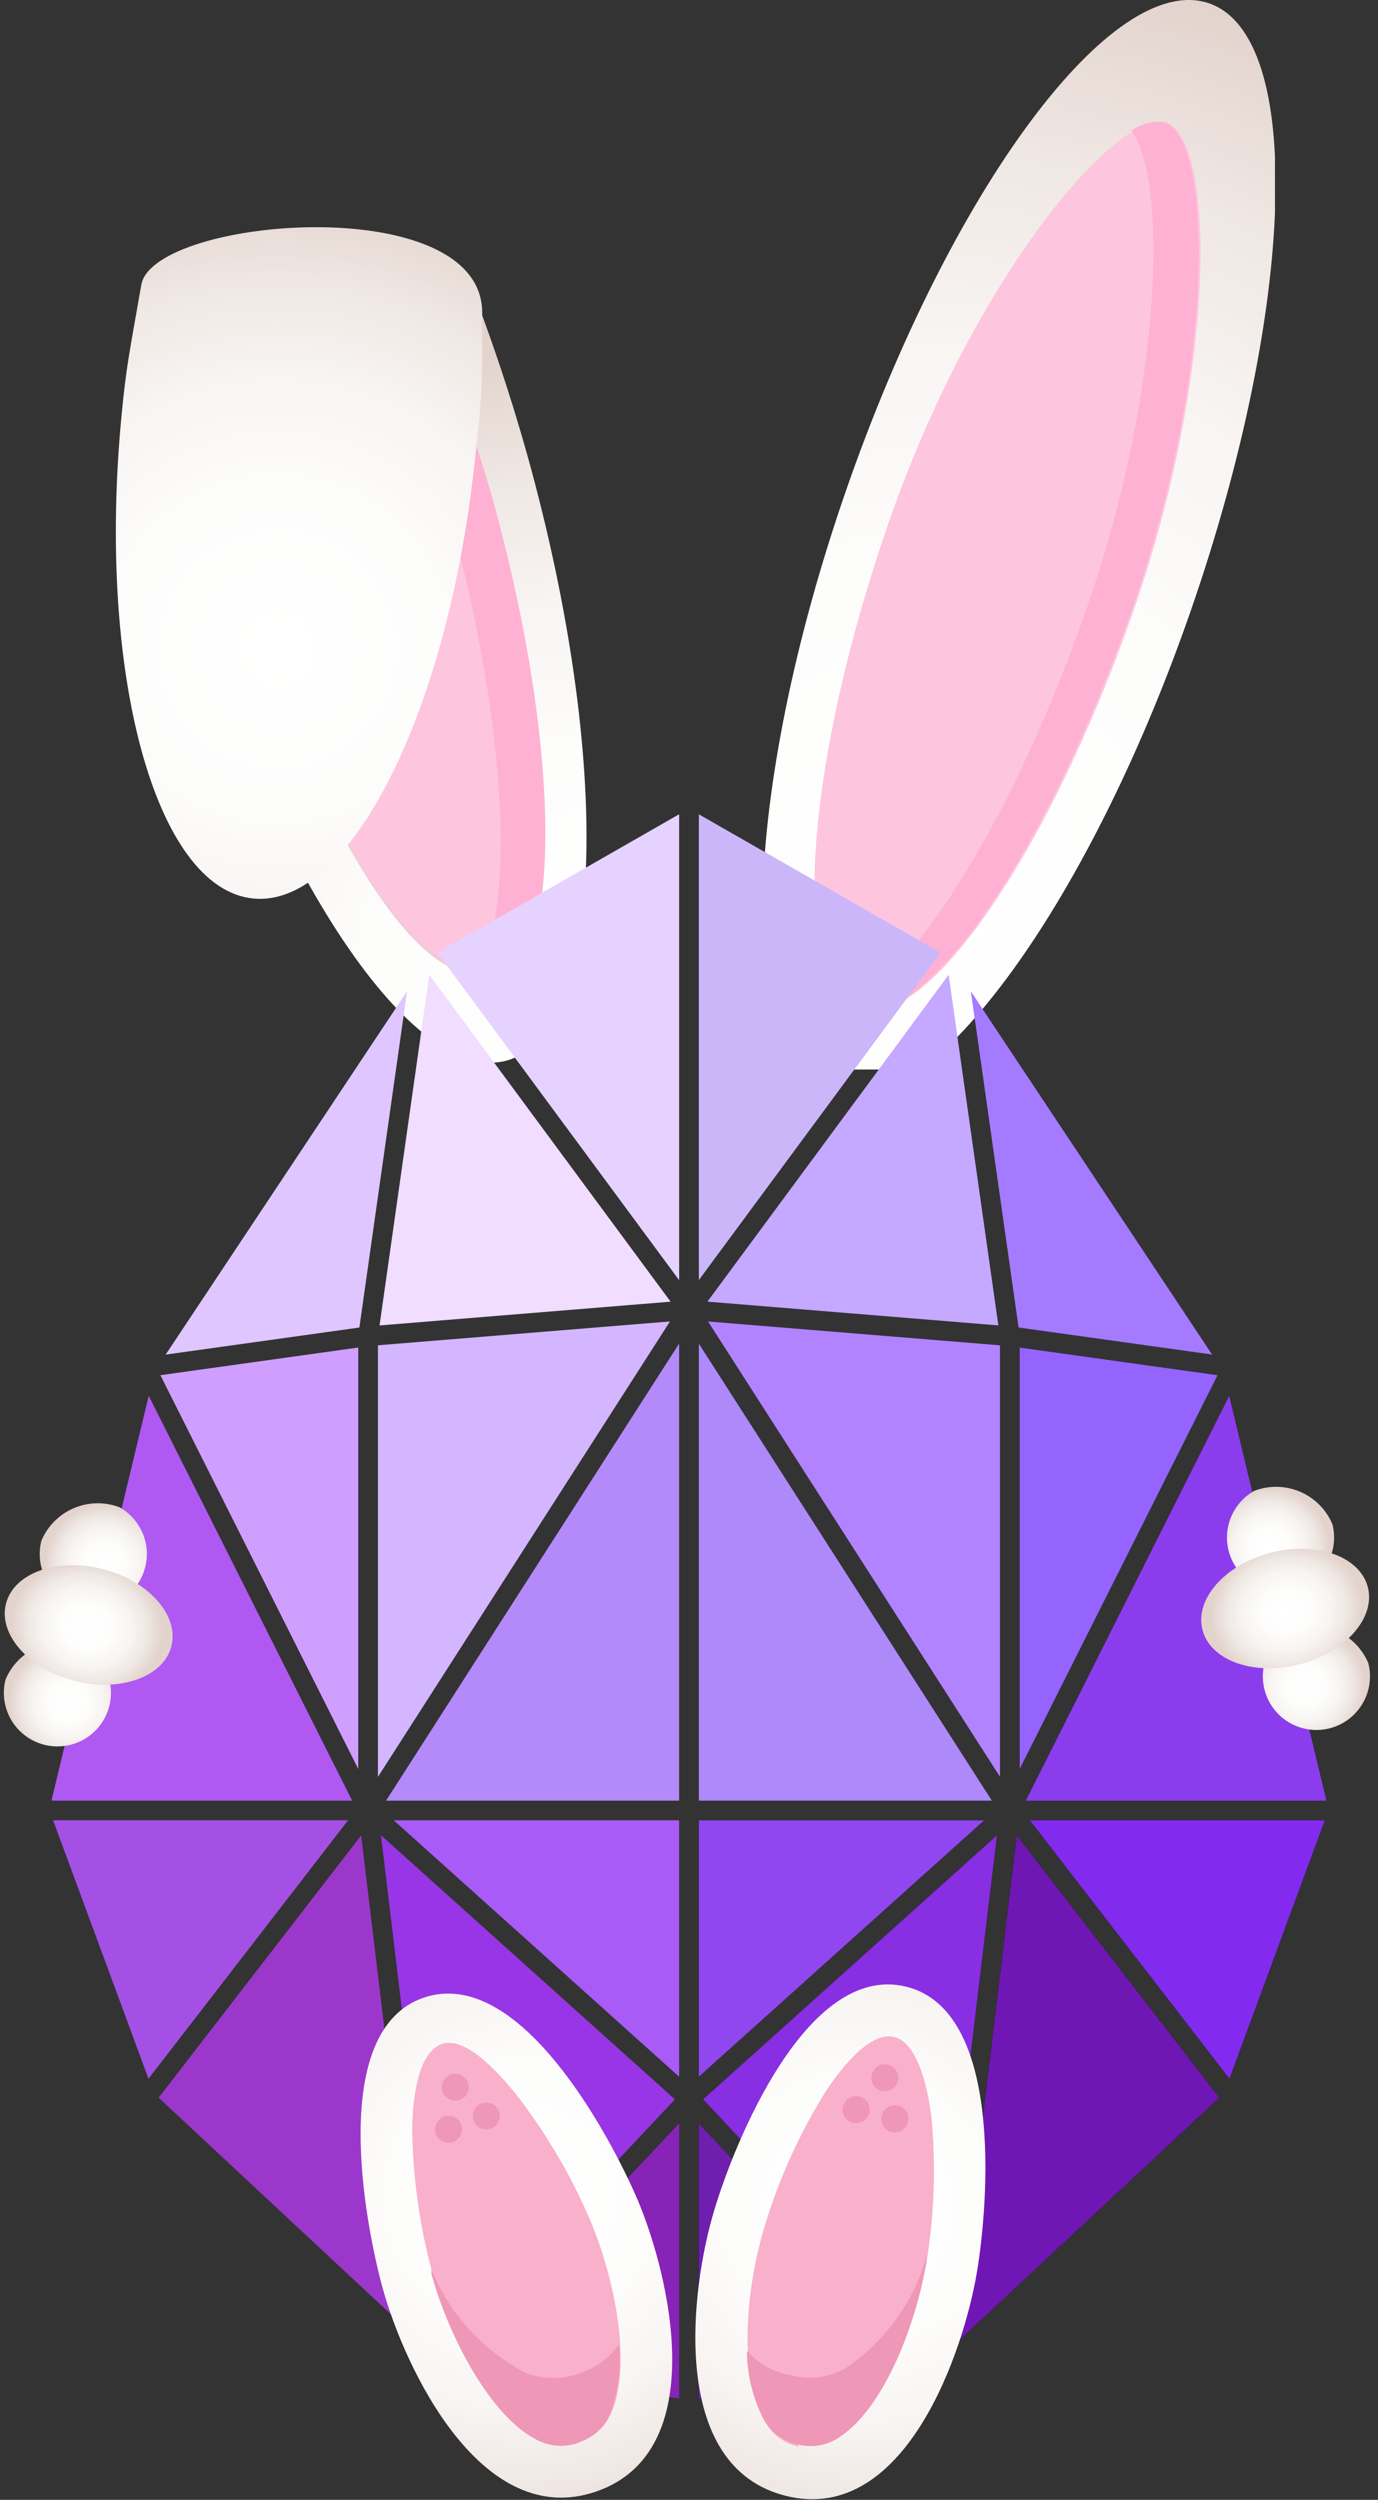 <svg width="107" height="194" viewBox="0 0 107 194" fill="none" xmlns="http://www.w3.org/2000/svg">
<rect x="0" y="0" width="107" height="194" fill="#333333" stroke="none"/>
<path fill-rule="evenodd" clip-rule="evenodd" d="M54.262 164.801L71.664 183.326L54.262 186.133V164.801Z" fill="black"/>
<path d="M54.262 164.801L71.664 183.326L54.262 186.133V164.801Z" fill="black"/>
<path d="M77.416 142.423L72.641 182.137L54.59 162.92L77.416 142.423Z" fill="black"/>
<path d="M78.952 142.439L94.677 162.789L74.211 181.868L78.952 142.439Z" fill="black"/>
<path d="M76.424 141.264L54.262 161.165V141.264H76.424Z" fill="black"/>
<path d="M79.969 141.264H102.872L95.466 161.319L79.969 141.264Z" fill="black"/>
<path d="M79.652 139.738L95.449 108.318L102.999 139.738H79.652Z" fill="black"/>
<path d="M77.019 139.738H54.262V104.266L77.019 139.738Z" fill="black"/>
<path d="M77.656 137.899L54.977 102.55L77.656 104.401V137.899Z" fill="black"/>
<path d="M79.18 104.575L94.546 106.722L79.18 137.285V104.575Z" fill="black"/>
<path d="M94.132 105.123L79.091 103.022L75.387 76.923L94.132 105.123Z" fill="black"/>
<path d="M54.93 101.016L73.666 75.649L77.529 102.861L54.93 101.016Z" fill="black"/>
<path d="M54.262 99.348V63.19L73.034 73.934L54.262 99.348Z" fill="black"/>
<g clip-path="url(#clip0_19549_79333)">
<path d="M92.498 47.291C84.39 70.701 71.81 87.585 64.396 85.085C56.981 82.586 57.565 61.481 65.701 38.044C73.837 14.607 86.389 -2.277 93.859 0.25C101.329 2.777 100.607 23.854 92.498 47.291Z" fill="url(#paint0_radial_19549_79333)"/>
<path d="M88.083 47.208C81.474 66.23 71.866 80.17 66.59 78.338C61.313 76.505 62.396 59.649 68.978 40.627C75.559 21.605 86.639 8.581 90.471 9.498C94.303 10.414 94.664 28.186 88.083 47.208Z" fill="#FEC5DE"/>
<path d="M90.307 9.469C89.438 9.384 88.568 9.621 87.863 10.136C90.64 13.857 90.362 29.991 84.42 47.096C78.866 63.119 71.146 75.56 65.703 77.976C65.932 78.118 66.174 78.239 66.425 78.337C71.701 80.17 81.309 66.202 87.918 47.208C94.528 28.213 94.167 10.386 90.307 9.469Z" fill="#FEB1D3"/>
<path d="M40.931 35.267C39.611 30.563 38.054 25.929 36.266 21.383C35.682 22.244 35.099 23.132 34.461 23.965C33.822 24.798 32.628 26.215 31.684 27.298C29.653 29.518 27.473 31.596 25.158 33.518C21.48 36.565 17.518 39.252 13.328 41.543C13.328 41.96 13.578 42.404 13.689 42.848C20.354 66.702 31.878 84.502 39.431 82.281C46.984 80.059 47.595 59.149 40.931 35.267Z" fill="url(#paint1_radial_19549_79333)"/>
<path d="M37.492 37.6C36.334 33.474 34.905 29.43 33.216 25.492C32.716 26.103 32.188 26.714 31.661 27.297C29.631 29.517 27.45 31.596 25.135 33.517C22.588 35.628 19.898 37.558 17.082 39.294C17.36 40.515 17.693 41.765 18.026 43.015C23.58 62.453 32.188 76.893 37.465 75.394C42.741 73.894 42.907 57.038 37.492 37.6Z" fill="url(#paint2_linear_19549_79333)"/>
<path d="M37.547 37.378C36.397 33.245 34.978 29.191 33.298 25.243C32.798 25.854 32.27 26.465 31.715 27.048C29.701 29.275 27.53 31.354 25.217 33.269C22.664 35.379 19.974 37.318 17.164 39.072C17.442 40.294 17.747 41.516 18.108 42.766C23.523 62.204 32.27 76.644 37.547 75.172C42.823 73.7 42.962 56.761 37.547 37.378Z" fill="#FEC5DE"/>
<path d="M38.328 38.988C37.174 34.862 35.745 30.817 34.051 26.881C33.551 27.492 33.024 28.075 32.496 28.686L31.469 29.769C32.758 32.982 33.871 36.264 34.801 39.599C39.716 57.205 40.188 72.922 36.19 76.588C36.879 76.895 37.651 76.963 38.383 76.782C43.687 75.283 43.659 58.371 38.328 38.988Z" fill="#FEB1D3"/>
<path d="M37.408 24.909C37.53 28.22 37.382 31.536 36.964 34.823C35.02 54.844 27.272 70.478 19.663 69.729C12.055 68.979 7.501 52.206 9.444 32.185C9.778 28.658 10.028 27.464 10.972 22.104C11.916 16.745 38.547 14.607 37.408 24.909Z" fill="url(#paint3_radial_19549_79333)"/>
</g>
<path fill-rule="evenodd" clip-rule="evenodd" d="M54.262 164.8L71.664 183.325L54.262 186.132V164.8Z" fill="#6F1FAE"/>
<path d="M54.262 164.8L71.664 183.325L54.262 186.132V164.8Z" fill="#6F1FAE"/>
<path d="M77.416 142.423L72.641 182.137L54.59 162.92L77.416 142.423Z" fill="#882EE3"/>
<path d="M78.952 142.44L94.677 162.79L74.211 181.869L78.952 142.44Z" fill="#6F17B5"/>
<path d="M76.424 141.264L54.262 161.165V141.264H76.424Z" fill="#9147EF"/>
<path d="M79.969 141.264H102.872L95.466 161.319L79.969 141.264Z" fill="#822BEE"/>
<path d="M79.652 139.738L95.449 108.318L102.999 139.738H79.652Z" fill="#8B3DED"/>
<path d="M77.019 139.738H54.262V104.266L77.019 139.738Z" fill="#AD89F9"/>
<path d="M77.652 137.899L54.973 102.55L77.652 104.401V137.899Z" fill="#B283FF"/>
<path d="M79.18 104.575L94.546 106.722L79.18 137.285V104.575Z" fill="#9563FE"/>
<path d="M94.128 105.124L79.088 103.023L75.383 76.924L94.128 105.124Z" fill="#A47AFF"/>
<path d="M54.926 101.016L73.662 75.649L77.525 102.861L54.926 101.016Z" fill="#C5A8FF"/>
<path d="M54.262 99.348V63.19L73.034 73.934L54.262 99.348Z" fill="#CBB6F9"/>
<path fill-rule="evenodd" clip-rule="evenodd" d="M52.734 164.8L35.332 183.325L52.734 186.132V164.8Z" fill="#8823B8"/>
<path d="M52.734 164.8L35.332 183.325L52.734 186.132V164.8Z" fill="#8823B8"/>
<path d="M29.58 142.423L34.355 182.137L52.406 162.92L29.58 142.423Z" fill="#9835E6"/>
<path d="M28.044 142.44L12.319 162.79L32.785 181.869L28.044 142.44Z" fill="#9C37CC"/>
<path d="M30.572 141.264L52.734 161.165V141.264H30.572Z" fill="#A85BF6"/>
<path d="M27.027 141.264H4.124L11.53 161.319L27.027 141.264Z" fill="#A450E5"/>
<path d="M27.344 139.738L11.547 108.318L3.997 139.738H27.344Z" fill="#AF58F2"/>
<path d="M29.977 139.738H52.734V104.266L29.977 139.738Z" fill="#B489F9"/>
<path d="M29.345 137.899L52.023 102.55L29.345 104.401V137.899Z" fill="#D3B6FF"/>
<path d="M27.82 104.575L12.454 106.722L27.82 137.285V104.575Z" fill="#D09EFF"/>
<path d="M12.864 105.124L27.905 103.023L31.609 76.924L12.864 105.124Z" fill="#DFC6FF"/>
<path d="M52.07 101.016L33.334 75.649L29.471 102.861L52.07 101.016Z" fill="#F0DDFF"/>
<path d="M52.734 99.348V63.19L33.962 73.934L52.734 99.348Z" fill="#E6D2FF"/>
<path d="M49.498 170.692C52.035 176.679 55.217 190.255 46.315 193.348C37.413 196.442 31.448 183.845 29.712 177.569C28.31 172.45 25.484 157.539 32.917 155.024C40.35 152.509 47.406 165.818 49.498 170.692Z" fill="url(#paint4_radial_19549_79333)"/>
<path d="M45.005 189.564C44.457 189.768 43.871 189.845 43.289 189.791C42.708 189.738 42.145 189.553 41.644 189.253C38.195 187.45 34.968 181.441 33.588 176.456C32.598 172.827 32.067 169.089 32.008 165.328C32.008 163.592 32.275 159.43 34.233 158.652C36.192 157.873 38.996 161.211 40.087 162.546C42.394 165.527 44.316 168.787 45.806 172.25C47.831 177.012 49.056 183.689 47.453 187.272C47.235 187.801 46.902 188.275 46.479 188.659C46.055 189.044 45.552 189.33 45.005 189.498V189.564Z" fill="#F9B0CB"/>
<path d="M45.073 184.155C43.72 184.679 42.22 184.679 40.867 184.155C37.524 182.452 34.908 179.599 33.5 176.121C33.5 176.255 33.5 176.366 33.5 176.477C34.88 181.462 38.107 187.471 41.556 189.274C42.061 189.567 42.625 189.744 43.206 189.79C43.788 189.836 44.373 189.751 44.917 189.541C45.464 189.374 45.967 189.088 46.391 188.703C46.814 188.318 47.147 187.844 47.365 187.316C48.018 185.608 48.255 183.769 48.055 181.952C47.303 183.011 46.224 183.793 44.984 184.178L45.073 184.155Z" fill="#EF97B7"/>
<path d="M36.344 161.634C36.436 161.897 36.419 162.185 36.298 162.436C36.177 162.686 35.962 162.878 35.699 162.97C35.437 163.061 35.148 163.044 34.898 162.923C34.647 162.802 34.455 162.587 34.364 162.324C34.318 162.194 34.299 162.056 34.306 161.919C34.314 161.781 34.349 161.646 34.409 161.522C34.469 161.398 34.553 161.287 34.656 161.196C34.759 161.104 34.879 161.034 35.009 160.989C35.272 160.903 35.558 160.922 35.807 161.042C36.056 161.162 36.249 161.375 36.344 161.634Z" fill="#EF97B7"/>
<path d="M38.751 163.86C38.842 164.122 38.826 164.411 38.705 164.661C38.584 164.912 38.368 165.104 38.105 165.195C37.843 165.287 37.554 165.27 37.304 165.149C37.054 165.028 36.861 164.812 36.77 164.55C36.724 164.42 36.705 164.282 36.713 164.144C36.72 164.007 36.755 163.872 36.815 163.748C36.875 163.624 36.959 163.513 37.062 163.421C37.165 163.33 37.285 163.259 37.416 163.214C37.678 163.128 37.964 163.147 38.213 163.268C38.462 163.388 38.655 163.6 38.751 163.86Z" fill="#EF97B7"/>
<path d="M35.811 164.905C35.857 165.035 35.877 165.173 35.869 165.311C35.861 165.448 35.826 165.583 35.766 165.707C35.706 165.831 35.622 165.942 35.519 166.034C35.416 166.125 35.296 166.196 35.166 166.241C34.903 166.321 34.619 166.3 34.372 166.18C34.124 166.06 33.931 165.851 33.831 165.595C33.744 165.332 33.763 165.046 33.884 164.797C34.004 164.548 34.217 164.356 34.476 164.26C34.606 164.211 34.744 164.189 34.883 164.195C35.021 164.202 35.157 164.236 35.282 164.296C35.407 164.357 35.518 164.442 35.609 164.546C35.7 164.651 35.769 164.773 35.811 164.905Z" fill="#EF97B7"/>
<path d="M55.484 171.448C53.592 177.658 51.901 191.478 61.07 193.704C70.239 195.929 74.824 182.576 75.87 176.256C76.738 171.003 77.962 155.936 70.284 154.156C62.606 152.375 57.02 166.33 55.484 171.448Z" fill="url(#paint5_radial_19549_79333)"/>
<path d="M61.959 189.697C62.523 189.846 63.113 189.867 63.687 189.759C64.26 189.651 64.802 189.417 65.275 189.074C68.524 186.849 71.083 180.595 71.951 175.499C72.551 171.821 72.678 168.081 72.329 164.371C72.129 162.635 71.417 158.54 69.414 158.072C67.411 157.605 64.963 160.966 63.984 162.524C62.01 165.721 60.461 169.163 59.377 172.761C57.864 177.702 57.352 184.49 59.377 187.873C59.646 188.383 60.025 188.828 60.487 189.175C60.949 189.521 61.482 189.76 62.047 189.876L61.959 189.697Z" fill="#F9B0CB"/>
<path d="M61.316 184.311C62.698 184.69 64.172 184.548 65.456 183.91C68.614 181.868 70.917 178.741 71.932 175.119V175.497C71.109 180.594 68.549 186.915 65.255 189.073C64.783 189.416 64.241 189.65 63.667 189.758C63.094 189.866 62.504 189.845 61.939 189.696C61.373 189.581 60.84 189.342 60.378 188.996C59.916 188.649 59.537 188.204 59.269 187.693C58.44 186.066 58.005 184.267 58 182.441C58.864 183.408 60.021 184.065 61.294 184.311H61.316Z" fill="#EF97B7"/>
<path d="M67.683 161.01C67.621 161.282 67.669 161.567 67.817 161.803C67.965 162.039 68.201 162.206 68.473 162.268C68.744 162.33 69.029 162.281 69.265 162.133C69.501 161.985 69.668 161.749 69.73 161.478C69.79 161.209 69.742 160.928 69.596 160.695C69.451 160.461 69.219 160.295 68.951 160.231C68.817 160.198 68.677 160.192 68.54 160.214C68.403 160.235 68.272 160.283 68.154 160.356C68.036 160.428 67.934 160.523 67.853 160.636C67.772 160.748 67.714 160.875 67.683 161.01Z" fill="#EF97B7"/>
<path d="M65.456 163.48C65.423 163.615 65.417 163.755 65.438 163.891C65.46 164.028 65.508 164.16 65.58 164.278C65.653 164.396 65.748 164.498 65.86 164.579C65.973 164.66 66.1 164.718 66.235 164.749C66.509 164.809 66.796 164.759 67.034 164.609C67.271 164.459 67.44 164.221 67.504 163.948C67.566 163.676 67.517 163.391 67.369 163.155C67.221 162.92 66.985 162.752 66.713 162.69C66.442 162.628 66.157 162.677 65.921 162.825C65.685 162.973 65.518 163.209 65.456 163.48Z" fill="#EF97B7"/>
<path d="M68.459 164.192C68.399 164.464 68.446 164.748 68.591 164.985C68.737 165.222 68.969 165.392 69.238 165.461C69.513 165.521 69.799 165.47 70.037 165.321C70.274 165.171 70.443 164.933 70.507 164.66C70.569 164.388 70.52 164.103 70.372 163.867C70.224 163.632 69.988 163.464 69.717 163.402C69.445 163.34 69.16 163.389 68.924 163.537C68.689 163.685 68.521 163.921 68.459 164.192Z" fill="#EF97B7"/>
<path d="M6.494 127.744C7.171 128.124 7.728 128.686 8.103 129.366C8.477 130.046 8.654 130.818 8.612 131.593C8.571 132.368 8.314 133.117 7.869 133.753C7.425 134.39 6.811 134.89 6.097 135.195C5.384 135.501 4.599 135.601 3.831 135.484C3.064 135.367 2.344 135.038 1.754 134.533C1.164 134.028 0.727 133.368 0.493 132.628C0.258 131.888 0.236 131.097 0.428 130.344C0.905 129.21 1.805 128.305 2.936 127.82C4.067 127.335 5.343 127.308 6.494 127.744Z" fill="url(#paint6_radial_19549_79333)"/>
<path d="M9.279 116.969C9.956 117.349 10.514 117.911 10.888 118.591C11.262 119.271 11.439 120.042 11.398 120.818C11.356 121.593 11.099 122.341 10.654 122.978C10.21 123.615 9.596 124.114 8.883 124.42C8.169 124.726 7.384 124.826 6.616 124.709C5.849 124.592 5.129 124.262 4.539 123.757C3.949 123.253 3.512 122.593 3.278 121.853C3.044 121.112 3.021 120.321 3.213 119.569C3.691 118.435 4.59 117.53 5.721 117.045C6.853 116.56 8.128 116.533 9.279 116.969Z" fill="url(#paint7_radial_19549_79333)"/>
<path d="M13.306 127.762C13.924 125.371 11.55 122.69 8.005 121.774C4.459 120.858 1.084 122.054 0.466 124.446C-0.152 126.838 2.222 129.519 5.768 130.435C9.313 131.35 12.688 130.154 13.306 127.762Z" fill="url(#paint8_radial_19549_79333)"/>
<path d="M100.182 126.469C99.505 126.849 98.948 127.411 98.573 128.091C98.199 128.771 98.022 129.542 98.063 130.318C98.105 131.093 98.362 131.841 98.806 132.478C99.251 133.115 99.865 133.614 100.578 133.92C101.292 134.226 102.077 134.326 102.845 134.209C103.612 134.092 104.332 133.762 104.922 133.257C105.512 132.753 105.948 132.093 106.183 131.353C106.417 130.612 106.44 129.821 106.248 129.069C105.77 127.935 104.871 127.03 103.74 126.545C102.608 126.06 101.333 126.033 100.182 126.469Z" fill="url(#paint9_radial_19549_79333)"/>
<path d="M97.397 115.693C96.72 116.073 96.162 116.635 95.788 117.315C95.413 117.996 95.237 118.767 95.278 119.542C95.32 120.318 95.577 121.066 96.021 121.703C96.466 122.339 97.08 122.839 97.793 123.145C98.507 123.451 99.292 123.551 100.059 123.433C100.827 123.316 101.546 122.987 102.136 122.482C102.726 121.977 103.163 121.317 103.398 120.577C103.632 119.837 103.655 119.046 103.463 118.294C102.985 117.159 102.086 116.254 100.955 115.769C99.823 115.284 98.548 115.257 97.397 115.693Z" fill="url(#paint10_radial_19549_79333)"/>
<path d="M93.37 126.487C92.752 124.095 95.126 121.414 98.671 120.498C102.217 119.583 105.592 120.779 106.21 123.171C106.827 125.562 104.454 128.243 100.908 129.159C97.362 130.075 93.987 128.879 93.37 126.487Z" fill="url(#paint11_radial_19549_79333)"/>
<defs>
<radialGradient id="paint0_radial_19549_79333" cx="0" cy="0" r="1" gradientUnits="userSpaceOnUse" gradientTransform="translate(71.513 69.019) rotate(1.718) scale(72.594 72.594)">
<stop stop-color="white"/>
<stop offset="0.34" stop-color="#FDFDFC"/>
<stop offset="0.58" stop-color="#F8F5F3"/>
<stop offset="0.8" stop-color="#EFE7E3"/>
<stop offset="0.99" stop-color="#E3D4CD"/>
<stop offset="1" stop-color="#E2D3CC"/>
</radialGradient>
<radialGradient id="paint1_radial_19549_79333" cx="0" cy="0" r="1" gradientUnits="userSpaceOnUse" gradientTransform="translate(46.008 75.174) rotate(1.718) scale(48.229)">
<stop stop-color="white"/>
<stop offset="0.34" stop-color="#FDFDFC"/>
<stop offset="0.58" stop-color="#F8F5F3"/>
<stop offset="0.8" stop-color="#EFE7E3"/>
<stop offset="0.99" stop-color="#E3D4CD"/>
<stop offset="1" stop-color="#E2D3CC"/>
</radialGradient>
<linearGradient id="paint2_linear_19549_79333" x1="44.264" y1="50.05" x2="23.768" y2="56.363" gradientUnits="userSpaceOnUse">
<stop stop-color="#FAE6ED"/>
<stop offset="0.55" stop-color="#F3C0D3"/>
<stop offset="1" stop-color="#EFCDDB"/>
</linearGradient>
<radialGradient id="paint3_radial_19549_79333" cx="0" cy="0" r="1" gradientUnits="userSpaceOnUse" gradientTransform="translate(21.603 50.344) rotate(30.439) scale(35.837 35.837)">
<stop stop-color="white"/>
<stop offset="0.34" stop-color="#FDFDFC"/>
<stop offset="0.58" stop-color="#F8F5F3"/>
<stop offset="0.8" stop-color="#EFE7E3"/>
<stop offset="0.99" stop-color="#E3D4CD"/>
<stop offset="1" stop-color="#E2D3CC"/>
</radialGradient>
<radialGradient id="paint4_radial_19549_79333" cx="0" cy="0" r="1" gradientUnits="userSpaceOnUse" gradientTransform="translate(40.467 170.46) rotate(-19.156) scale(28.627 28.358)">
<stop stop-color="white"/>
<stop offset="0.34" stop-color="#FDFDFC"/>
<stop offset="0.58" stop-color="#F8F5F3"/>
<stop offset="0.8" stop-color="#EFE7E3"/>
<stop offset="0.99" stop-color="#E3D4CD"/>
<stop offset="1" stop-color="#E2D3CC"/>
</radialGradient>
<radialGradient id="paint5_radial_19549_79333" cx="0" cy="0" r="1" gradientUnits="userSpaceOnUse" gradientTransform="translate(66.64 171.417) rotate(-166.792) scale(28.653 28.376)">
<stop stop-color="white"/>
<stop offset="0.34" stop-color="#FDFDFC"/>
<stop offset="0.58" stop-color="#F8F5F3"/>
<stop offset="0.8" stop-color="#EFE7E3"/>
<stop offset="0.99" stop-color="#E3D4CD"/>
<stop offset="1" stop-color="#E2D3CC"/>
</radialGradient>
<radialGradient id="paint6_radial_19549_79333" cx="0" cy="0" r="1" gradientUnits="userSpaceOnUse" gradientTransform="translate(5.329 132.127) rotate(-75.517) scale(4.66 4.66)">
<stop stop-color="white"/>
<stop offset="0.34" stop-color="#FDFDFC"/>
<stop offset="0.58" stop-color="#F8F5F3"/>
<stop offset="0.8" stop-color="#EFE7E3"/>
<stop offset="0.99" stop-color="#E3D4CD"/>
<stop offset="1" stop-color="#E2D3CC"/>
</radialGradient>
<radialGradient id="paint7_radial_19549_79333" cx="0" cy="0" r="1" gradientUnits="userSpaceOnUse" gradientTransform="translate(8.107 121.382) rotate(-75.517) scale(4.66 4.66)">
<stop stop-color="white"/>
<stop offset="0.34" stop-color="#FDFDFC"/>
<stop offset="0.58" stop-color="#F8F5F3"/>
<stop offset="0.8" stop-color="#EFE7E3"/>
<stop offset="0.99" stop-color="#E3D4CD"/>
<stop offset="1" stop-color="#E2D3CC"/>
</radialGradient>
<radialGradient id="paint8_radial_19549_79333" cx="0" cy="0" r="1" gradientUnits="userSpaceOnUse" gradientTransform="translate(6.767 126.298) rotate(-75.517) scale(5.219 5.918)">
<stop stop-color="white"/>
<stop offset="0.34" stop-color="#FDFDFC"/>
<stop offset="0.58" stop-color="#F8F5F3"/>
<stop offset="0.8" stop-color="#EFE7E3"/>
<stop offset="0.99" stop-color="#E3D4CD"/>
<stop offset="1" stop-color="#E2D3CC"/>
</radialGradient>
<radialGradient id="paint9_radial_19549_79333" cx="0" cy="0" r="1" gradientUnits="userSpaceOnUse" gradientTransform="translate(101.346 130.852) rotate(-104.482) scale(4.66 4.66)">
<stop stop-color="white"/>
<stop offset="0.34" stop-color="#FDFDFC"/>
<stop offset="0.58" stop-color="#F8F5F3"/>
<stop offset="0.8" stop-color="#EFE7E3"/>
<stop offset="0.99" stop-color="#E3D4CD"/>
<stop offset="1" stop-color="#E2D3CC"/>
</radialGradient>
<radialGradient id="paint10_radial_19549_79333" cx="0" cy="0" r="1" gradientUnits="userSpaceOnUse" gradientTransform="translate(98.569 120.107) rotate(-104.482) scale(4.66 4.66)">
<stop stop-color="white"/>
<stop offset="0.34" stop-color="#FDFDFC"/>
<stop offset="0.58" stop-color="#F8F5F3"/>
<stop offset="0.8" stop-color="#EFE7E3"/>
<stop offset="0.99" stop-color="#E3D4CD"/>
<stop offset="1" stop-color="#E2D3CC"/>
</radialGradient>
<radialGradient id="paint11_radial_19549_79333" cx="0" cy="0" r="1" gradientUnits="userSpaceOnUse" gradientTransform="translate(99.909 125.023) rotate(-104.482) scale(5.219 5.918)">
<stop stop-color="white"/>
<stop offset="0.34" stop-color="#FDFDFC"/>
<stop offset="0.58" stop-color="#F8F5F3"/>
<stop offset="0.8" stop-color="#EFE7E3"/>
<stop offset="0.99" stop-color="#E3D4CD"/>
<stop offset="1" stop-color="#E2D3CC"/>
</radialGradient>
<clipPath id="clip0_19549_79333">
<rect width="90" height="83" fill="white" transform="translate(9)"/>
</clipPath>
</defs>
</svg>
